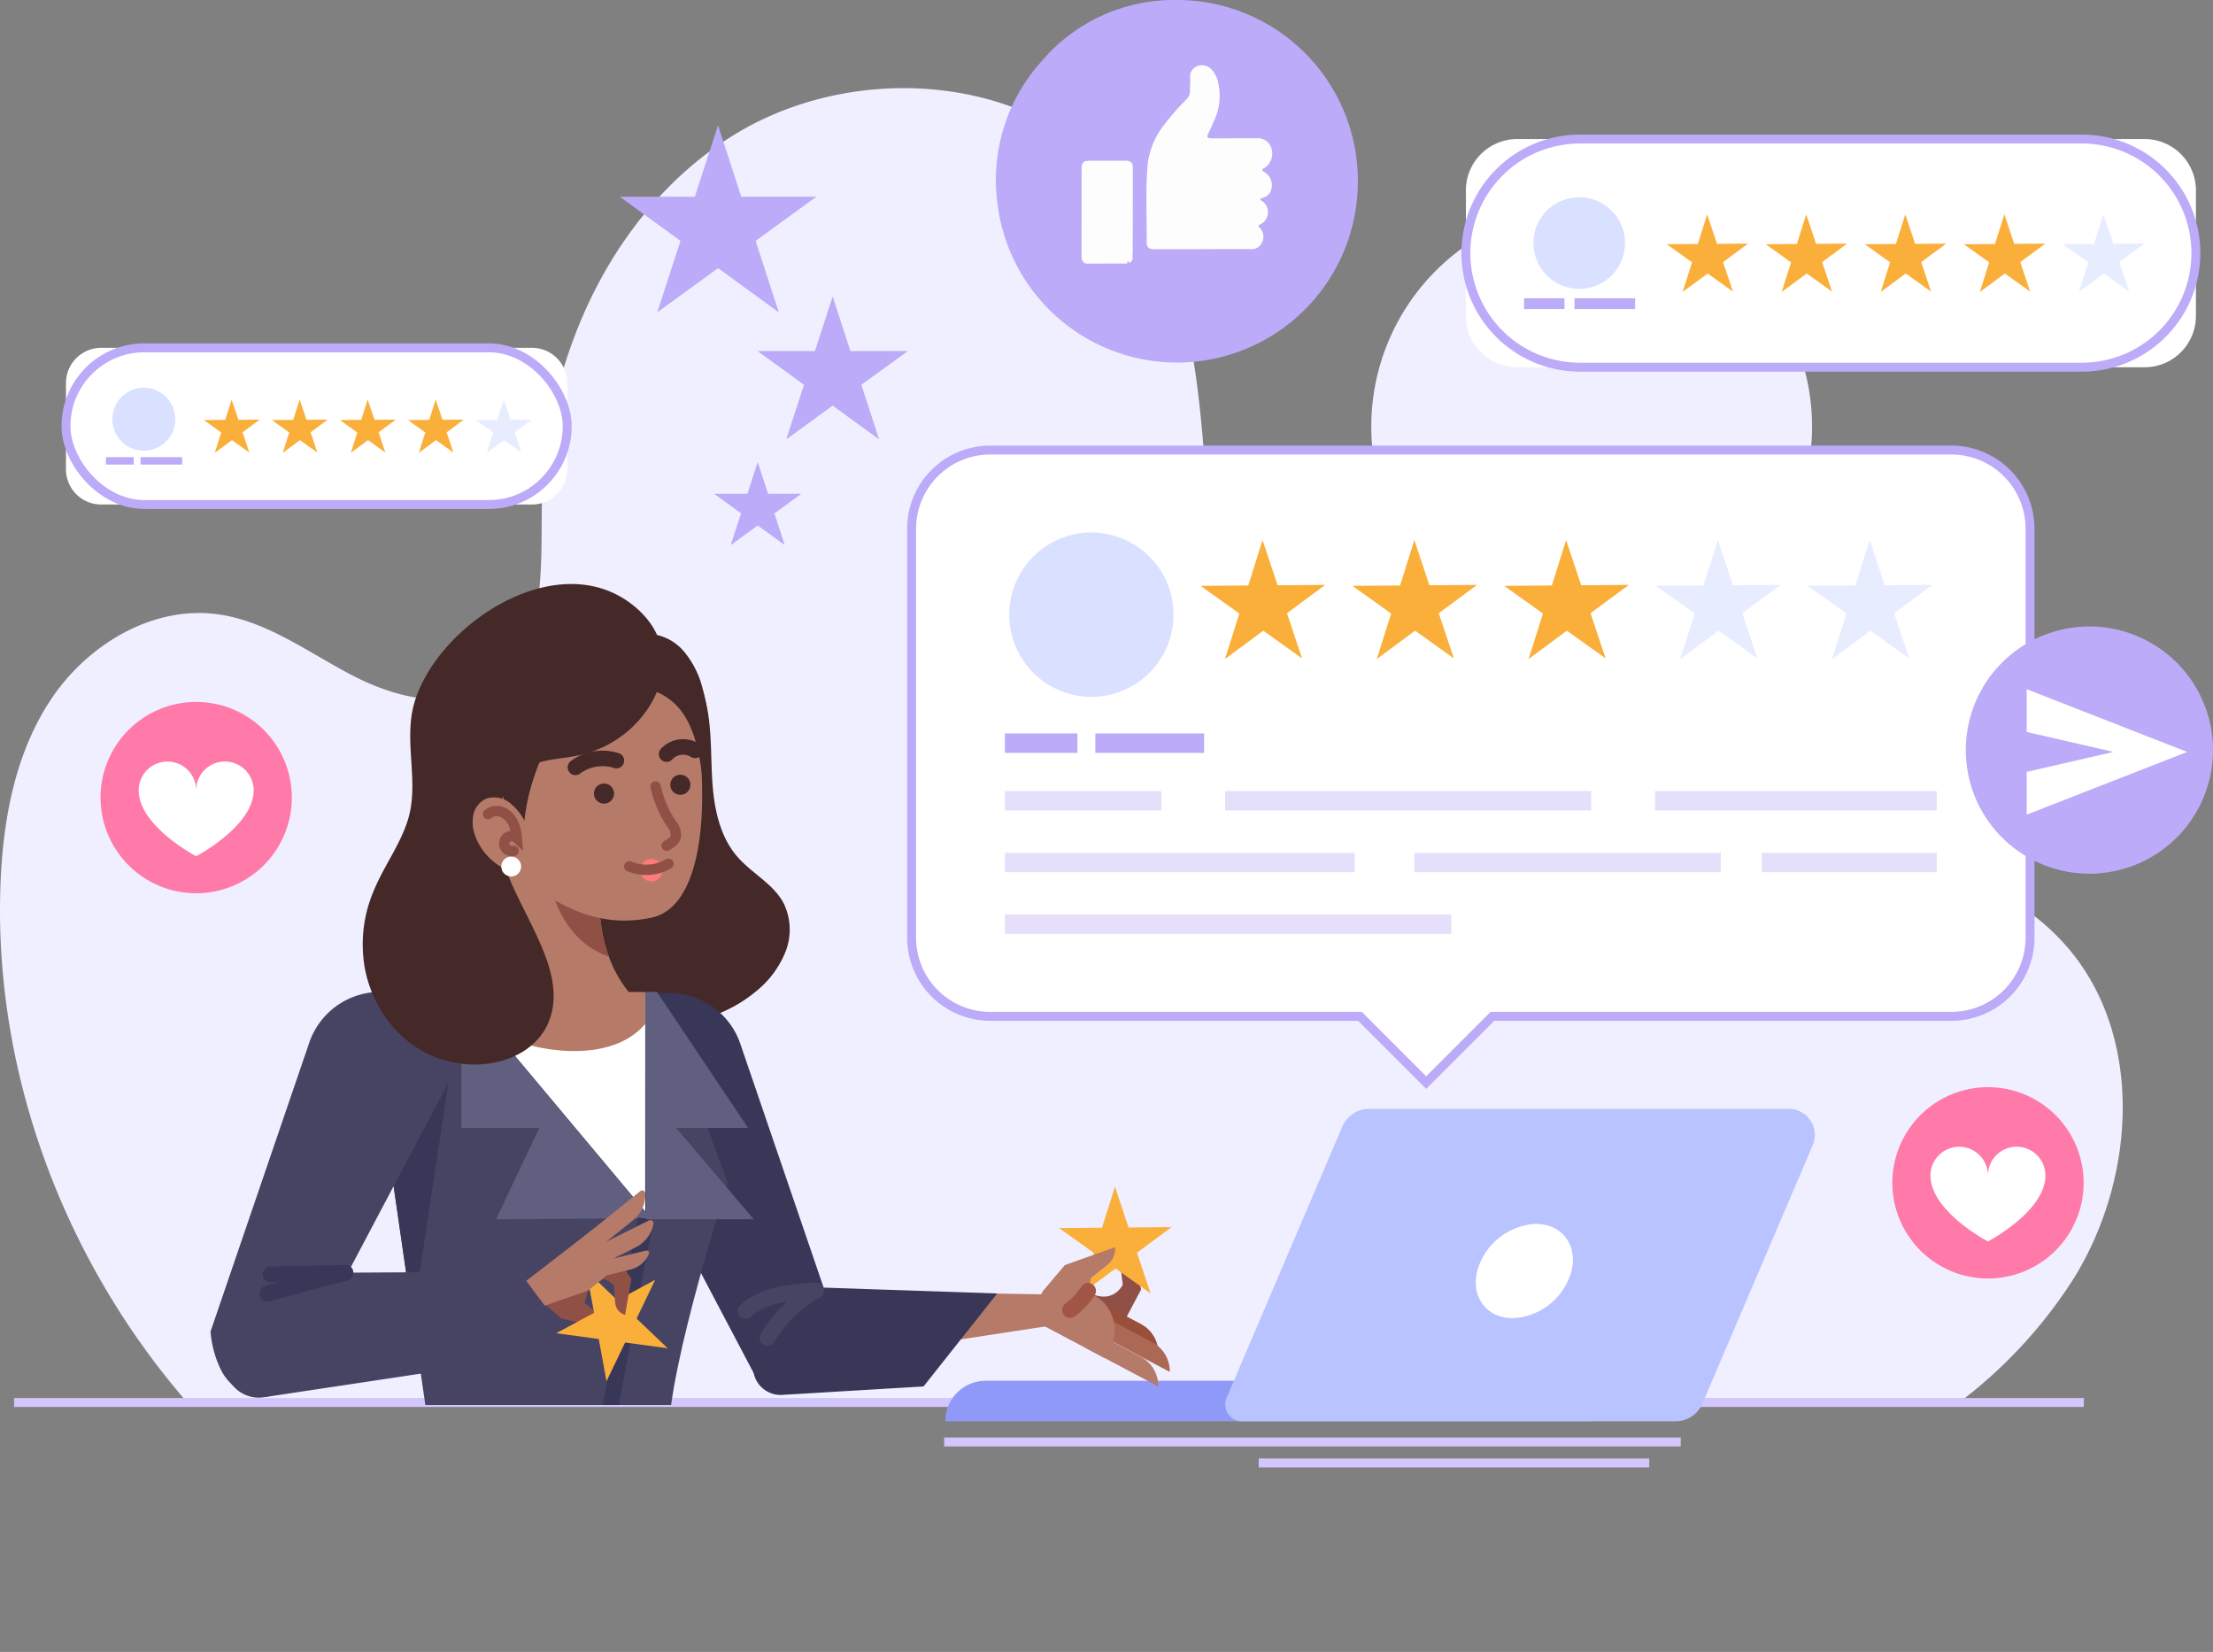 <svg id="Grupo_1076454" data-name="Grupo 1076454" xmlns="http://www.w3.org/2000/svg" xmlns:xlink="http://www.w3.org/1999/xlink" width="260" height="194.054" viewBox="0 0 260 194.054">
  <rect x="0" y="0" width="260" height="194.054" fill="#808080" stroke="none"/>
  <defs>
    <clipPath id="clip-path">
      <rect id="Rectángulo_384886" data-name="Rectángulo 384886" width="260" height="194.054" fill="none"/>
    </clipPath>
    <clipPath id="clip-path-2">
      <rect id="Rectángulo_384887" data-name="Rectángulo 384887" width="150.065" height="97.113" fill="none"/>
    </clipPath>
  </defs>
  <g id="Grupo_1076451" data-name="Grupo 1076451">
    <g id="Grupo_1076450" data-name="Grupo 1076450" clip-path="url(#clip-path)">
      <path id="Trazado_834451" data-name="Trazado 834451" d="M437.76,83.91a25.891,25.891,0,1,1-25.891-25.891A25.891,25.891,0,0,1,437.76,83.91" transform="translate(-224.868 -33.801)" fill="#f0efff"/>
      <path id="Trazado_834452" data-name="Trazado 834452" d="M229.8,179.466a55.7,55.7,0,0,0,13.928-14.983c7.326-11.957,8.184-28.8-1.22-39.2-10.446-11.554-28.389-11.242-43.889-9.7s-33.148,2.744-44.554-7.863c-9.3-8.648-11.284-22.439-12.236-35.1s-1.76-26.282-9.66-36.226c-10.633-13.385-32.029-15-46.432-5.793S63.82,57.461,63.65,74.554c-.073,7.315.369,16.11-5.673,20.235-4.815,3.288-11.429,1.673-16.6-1.016s-10.052-6.4-15.831-7.176c-7.692-1.037-15.357,3.629-19.626,10.11S.273,111.17.037,118.928c-.668,22.02,7.717,44,22.206,60.537Z" transform="translate(0 -14.442)" fill="#f0efff"/>
      <line id="Línea_433" data-name="Línea 433" x2="243.171" transform="translate(1.653 164.754)" fill="none" stroke="#d3c6fc" stroke-miterlimit="10" stroke-width="1.048"/>
      <path id="Trazado_834453" data-name="Trazado 834453" d="M342.073,388.588H270.831a4.762,4.762,0,0,0-4.762,4.763h76Z" transform="translate(-155.01 -226.389)" fill="#8f9af8"/>
      <path id="Trazado_834454" data-name="Trazado 834454" d="M411.08,312.086H361.769a3.416,3.416,0,0,0-3.142,2.075l-13.6,31.862a1.981,1.981,0,0,0,1.821,2.758h50.936a3.416,3.416,0,0,0,3.142-2.075l12.962-30.367a3.054,3.054,0,0,0-2.809-4.253" transform="translate(-200.917 -181.819)" fill="#b8c3ff"/>
      <path id="Trazado_834455" data-name="Trazado 834455" d="M426.632,349.982a7.531,7.531,0,0,1-6.9,5.54c-3.06,0-4.931-2.48-4.18-5.54a7.531,7.531,0,0,1,6.9-5.54c3.06,0,4.931,2.48,4.18,5.54" transform="translate(-242.001 -200.669)" fill="#fff"/>
      <line id="Línea_434" data-name="Línea 434" x2="86.542" transform="translate(110.925 169.39)" fill="none" stroke="#d3c6fc" stroke-miterlimit="10" stroke-width="1.048"/>
      <line id="Línea_435" data-name="Línea 435" x2="45.889" transform="translate(147.883 171.854)" fill="none" stroke="#d3c6fc" stroke-miterlimit="10" stroke-width="1.048"/>
      <path id="Trazado_834456" data-name="Trazado 834456" d="M378.752,126.662H265.829a9.239,9.239,0,0,0-9.239,9.239v48.044a9.239,9.239,0,0,0,9.239,9.239h43.44l7.78,7.78,7.78-7.78h53.922a9.239,9.239,0,0,0,9.239-9.239V135.9a9.239,9.239,0,0,0-9.239-9.239" transform="translate(-149.487 -73.792)" fill="#fff"/>
      <path id="Trazado_834457" data-name="Trazado 834457" d="M378.752,126.662H265.829a9.239,9.239,0,0,0-9.239,9.239v48.044a9.239,9.239,0,0,0,9.239,9.239h43.44l7.78,7.78,7.78-7.78h53.922a9.239,9.239,0,0,0,9.239-9.239V135.9A9.239,9.239,0,0,0,378.752,126.662Z" transform="translate(-149.487 -73.792)" fill="none" stroke="#bbabf8" stroke-miterlimit="10" stroke-width="1.048"/>
      <path id="Trazado_834458" data-name="Trazado 834458" d="M303.373,159.521a9.65,9.65,0,1,1-9.65-9.65,9.649,9.649,0,0,1,9.65,9.65" transform="translate(-165.499 -87.314)" fill="#dae0ff"/>
      <path id="Trazado_834459" data-name="Trazado 834459" d="M345.2,151.989l1.771,5.311,5.6-.043-4.5,3.325,1.771,5.311-4.554-3.256-4.5,3.326,1.689-5.338-4.554-3.256,5.6-.043Z" transform="translate(-196.868 -88.548)" fill="#faaf3b"/>
      <path id="Trazado_834460" data-name="Trazado 834460" d="M387.923,151.989l1.771,5.311,5.6-.043-4.5,3.325,1.771,5.311-4.554-3.256-4.5,3.326,1.689-5.338-4.554-3.256,5.6-.043Z" transform="translate(-221.756 -88.548)" fill="#faaf3b"/>
      <path id="Trazado_834461" data-name="Trazado 834461" d="M430.643,151.989l1.771,5.311,5.6-.043-4.5,3.325,1.771,5.311-4.554-3.256-4.5,3.326,1.689-5.338-4.554-3.256,5.6-.043Z" transform="translate(-246.644 -88.548)" fill="#faaf3b"/>
      <path id="Trazado_834462" data-name="Trazado 834462" d="M473.363,151.989l1.771,5.311,5.6-.043-4.5,3.325L478,165.893l-4.554-3.256-4.5,3.326,1.689-5.338-4.554-3.256,5.6-.043Z" transform="translate(-271.532 -88.548)" fill="#e8ecff"/>
      <path id="Trazado_834463" data-name="Trazado 834463" d="M516.083,151.989l1.771,5.311,5.6-.043-4.5,3.325,1.771,5.311-4.554-3.256-4.5,3.326,1.689-5.338L508.8,157.37l5.6-.043Z" transform="translate(-296.421 -88.548)" fill="#e8ecff"/>
      <rect id="Rectángulo_384871" data-name="Rectángulo 384871" width="8.523" height="2.277" transform="translate(118.064 86.163)" fill="#bbabf8"/>
      <rect id="Rectángulo_384872" data-name="Rectángulo 384872" width="12.779" height="2.277" transform="translate(128.691 86.163)" fill="#bbabf8"/>
      <rect id="Rectángulo_384873" data-name="Rectángulo 384873" width="18.383" height="2.277" transform="translate(118.064 92.929)" fill="#e6dffc"/>
      <rect id="Rectángulo_384874" data-name="Rectángulo 384874" width="43.011" height="2.277" transform="translate(143.937 92.929)" fill="#e6dffc"/>
      <rect id="Rectángulo_384875" data-name="Rectángulo 384875" width="33.104" height="2.277" transform="translate(194.438 92.929)" fill="#e6dffc"/>
      <rect id="Rectángulo_384876" data-name="Rectángulo 384876" width="41.096" height="2.277" transform="translate(118.064 100.178)" fill="#e6dffc"/>
      <rect id="Rectángulo_384877" data-name="Rectángulo 384877" width="20.539" height="2.277" transform="translate(207.003 100.178)" fill="#e6dffc"/>
      <rect id="Rectángulo_384878" data-name="Rectángulo 384878" width="36.003" height="2.277" transform="translate(166.167 100.178)" fill="#e6dffc"/>
      <rect id="Rectángulo_384879" data-name="Rectángulo 384879" width="52.453" height="2.277" transform="translate(118.064 107.427)" fill="#e6dffc"/>
      <path id="Trazado_834464" data-name="Trazado 834464" d="M492.343,39.131H418.636a6.03,6.03,0,0,0-6.03,6.031V59.91a6.03,6.03,0,0,0,6.03,6.03h73.707a6.031,6.031,0,0,0,6.031-6.03V45.162a6.031,6.031,0,0,0-6.031-6.031" transform="translate(-240.381 -22.797)" fill="#fff"/>
      <path id="Rectángulo_384880" data-name="Rectángulo 384880" d="M13.4,0H72.364a13.4,13.4,0,0,1,13.4,13.4v0a13.4,13.4,0,0,1-13.4,13.4H13.4A13.4,13.4,0,0,1,0,13.4v0A13.4,13.4,0,0,1,13.4,0Z" transform="translate(172.225 16.334)" fill="none" stroke="#bbabf8" stroke-miterlimit="10" stroke-width="1.048"/>
      <path id="Trazado_834465" data-name="Trazado 834465" d="M473.881,60.32l1.156,3.467,3.654-.028-2.94,2.171,1.156,3.467-2.973-2.125L471,69.441l1.1-3.484-2.973-2.125,3.654-.028Z" transform="translate(-273.309 -35.142)" fill="#faaf3b"/>
      <path id="Trazado_834466" data-name="Trazado 834466" d="M501.765,60.32l1.156,3.467,3.654-.028-2.94,2.171,1.156,3.467-2.973-2.125-2.939,2.171,1.1-3.484-2.973-2.125,3.654-.028Z" transform="translate(-289.554 -35.142)" fill="#faaf3b"/>
      <path id="Trazado_834467" data-name="Trazado 834467" d="M529.649,60.32l1.156,3.467,3.654-.028-2.94,2.171,1.156,3.467L529.7,67.27l-2.94,2.171,1.1-3.484-2.973-2.125,3.654-.028Z" transform="translate(-305.799 -35.142)" fill="#faaf3b"/>
      <path id="Trazado_834468" data-name="Trazado 834468" d="M557.533,60.32l1.156,3.467,3.654-.028-2.94,2.171L560.56,69.4l-2.973-2.125-2.939,2.171,1.1-3.484-2.973-2.125,3.654-.028Z" transform="translate(-322.044 -35.142)" fill="#faaf3b"/>
      <path id="Trazado_834469" data-name="Trazado 834469" d="M585.417,60.32l1.156,3.467,3.654-.028-2.94,2.171,1.156,3.467L585.47,67.27l-2.939,2.171,1.1-3.484-2.973-2.125,3.654-.028Z" transform="translate(-338.289 -35.142)" fill="#e8ecff"/>
      <path id="Trazado_834470" data-name="Trazado 834470" d="M442.378,60.893A5.378,5.378,0,1,1,437,55.515a5.378,5.378,0,0,1,5.378,5.378" transform="translate(-251.46 -32.343)" fill="#dae0ff"/>
      <rect id="Rectángulo_384881" data-name="Rectángulo 384881" width="4.75" height="1.269" transform="translate(179.061 35.035)" fill="#bbabf8"/>
      <rect id="Rectángulo_384882" data-name="Rectángulo 384882" width="7.122" height="1.269" transform="translate(184.984 35.036)" fill="#bbabf8"/>
      <path id="Trazado_834471" data-name="Trazado 834471" d="M73.318,97.888H22.709a4.14,4.14,0,0,0-4.141,4.141v10.127a4.141,4.141,0,0,0,4.141,4.141h50.61a4.141,4.141,0,0,0,4.141-4.141V102.029a4.14,4.14,0,0,0-4.141-4.141" transform="translate(-10.818 -57.029)" fill="#fff"/>
      <rect id="Rectángulo_384883" data-name="Rectángulo 384883" width="58.891" height="18.408" rx="9.204" transform="translate(7.75 40.859)" fill="none" stroke="#bbabf8" stroke-miterlimit="10" stroke-width="1.048"/>
      <path id="Trazado_834472" data-name="Trazado 834472" d="M60.642,112.437l.794,2.38,2.509-.019-2.019,1.491.794,2.38-2.042-1.459L58.66,118.7l.757-2.393-2.041-1.459,2.509-.02Z" transform="translate(-33.427 -65.505)" fill="#faaf3b"/>
      <path id="Trazado_834473" data-name="Trazado 834473" d="M79.788,112.437l.794,2.38,2.509-.019-2.019,1.491.794,2.38-2.042-1.459L77.807,118.7l.757-2.393-2.041-1.459,2.509-.02Z" transform="translate(-44.581 -65.505)" fill="#faaf3b"/>
      <path id="Trazado_834474" data-name="Trazado 834474" d="M98.934,112.437l.794,2.38,2.509-.019-2.019,1.491.794,2.38-2.042-1.459L96.952,118.7l.757-2.393-2.042-1.459,2.509-.02Z" transform="translate(-55.735 -65.505)" fill="#faaf3b"/>
      <path id="Trazado_834475" data-name="Trazado 834475" d="M118.08,112.437l.794,2.38,2.509-.019-2.019,1.491.794,2.38-2.042-1.459L116.1,118.7l.757-2.393-2.042-1.459,2.509-.02Z" transform="translate(-66.89 -65.505)" fill="#faaf3b"/>
      <path id="Trazado_834476" data-name="Trazado 834476" d="M137.226,112.437l.794,2.38,2.509-.019-2.019,1.491.794,2.38-2.042-1.459-2.019,1.491.757-2.393-2.042-1.459,2.509-.02Z" transform="translate(-78.044 -65.505)" fill="#e8ecff"/>
      <path id="Trazado_834477" data-name="Trazado 834477" d="M39.011,112.831a3.693,3.693,0,1,1-3.693-3.693,3.693,3.693,0,0,1,3.693,3.693" transform="translate(-18.424 -63.583)" fill="#dae0ff"/>
      <rect id="Rectángulo_384884" data-name="Rectángulo 384884" width="3.262" height="0.872" transform="translate(12.445 53.701)" fill="#bbabf8"/>
      <rect id="Rectángulo_384885" data-name="Rectángulo 384885" width="4.89" height="0.872" transform="translate(16.511 53.701)" fill="#bbabf8"/>
      <path id="Trazado_834478" data-name="Trazado 834478" d="M555.111,317.2a11.237,11.237,0,1,1-11.237-11.237A11.237,11.237,0,0,1,555.111,317.2" transform="translate(-310.31 -178.251)" fill="#ff7aa9"/>
      <path id="Trazado_834479" data-name="Trazado 834479" d="M553.5,322.729a3.372,3.372,0,0,0-3.371,3.381,3.376,3.376,0,1,0-6.752,0c0,4.213,6.752,7.745,6.752,7.745s6.752-3.531,6.752-7.745a3.381,3.381,0,0,0-3.381-3.381" transform="translate(-316.57 -188.02)" fill="#fff"/>
      <path id="Trazado_834480" data-name="Trazado 834480" d="M50.77,208.786a11.237,11.237,0,1,1-11.237-11.237A11.237,11.237,0,0,1,50.77,208.786" transform="translate(-16.484 -115.091)" fill="#ff7aa9"/>
      <path id="Trazado_834481" data-name="Trazado 834481" d="M49.163,214.317a3.372,3.372,0,0,0-3.371,3.381,3.376,3.376,0,1,0-6.752,0c0,4.213,6.752,7.745,6.752,7.745s6.752-3.531,6.752-7.745a3.381,3.381,0,0,0-3.381-3.381" transform="translate(-22.744 -124.86)" fill="#fff"/>
      <path id="Trazado_834482" data-name="Trazado 834482" d="M185.98,35.25l2.727,8.394h8.826l-7.14,5.188,2.727,8.394-7.14-5.188-7.14,5.188,2.727-8.394-7.14-5.188h8.826Z" transform="translate(-101.62 -20.536)" fill="#bbabf8"/>
      <path id="Trazado_834483" data-name="Trazado 834483" d="M222.059,83.444l2.083,6.41h6.74l-5.453,3.962,2.082,6.41-5.453-3.962-5.453,3.962,2.082-6.41-5.453-3.962h6.74Z" transform="translate(-124.23 -48.614)" fill="#bbabf8"/>
      <path id="Trazado_834484" data-name="Trazado 834484" d="M206.118,130.026l1.211,3.727h3.919l-3.17,2.3,1.211,3.727-3.171-2.3-3.171,2.3,1.211-3.727-3.17-2.3h3.919Z" transform="translate(-117.094 -75.752)" fill="#bbabf8"/>
      <path id="Trazado_834485" data-name="Trazado 834485" d="M582.358,190.83a14.521,14.521,0,1,1-14.521-14.521,14.521,14.521,0,0,1,14.521,14.521" transform="translate(-322.358 -102.716)" fill="#bbabf8"/>
      <path id="Trazado_834486" data-name="Trazado 834486" d="M570.451,193.962v5.027l10.186,2.342-10.186,2.342V208.7l18.856-7.369Z" transform="translate(-332.34 -113.001)" fill="#fff"/>
      <path id="Trazado_834487" data-name="Trazado 834487" d="M322.874,21.331a21.248,21.248,0,0,1-42.333,2.638A20.791,20.791,0,0,1,285.659,7.26a20.426,20.426,0,0,1,16-7.259,21.241,21.241,0,0,1,21.219,21.33" transform="translate(-163.344 -0.001)" fill="#bbabf8"/>
      <path id="Trazado_834488" data-name="Trazado 834488" d="M329.251,39.975q-2.812,0-5.623,0c-.674,0-.921-.218-.916-.892.024-2.924-.134-5.852.082-8.77a9.243,9.243,0,0,1,2.04-5.046,27.73,27.73,0,0,1,2.522-2.874,1.334,1.334,0,0,0,.439-1.032c-.008-.5.041-1,.029-1.5a1.3,1.3,0,0,1,.777-1.381,1.539,1.539,0,0,1,1.706.343,3.179,3.179,0,0,1,.82,1.67,6.855,6.855,0,0,1-.562,4.524c-.217.486-.415.981-.658,1.454-.159.309-.036.418.239.462a2.749,2.749,0,0,0,.435.012q2.521-.005,5.042-.011a1.656,1.656,0,0,1,1.756,1.221,2.014,2.014,0,0,1-.847,2.28c-.332.177-.322.253-.032.456a1.764,1.764,0,0,1,.9,1.794,1.4,1.4,0,0,1-1.006,1.236c-.114.036-.291.026-.313.177s.16.182.256.253a1.6,1.6,0,0,1-.27,2.7c-.228.094-.329.15-.088.381a1.5,1.5,0,0,1,.283,1.751,1.321,1.321,0,0,1-1.385.774c-1.875-.006-3.749,0-5.623,0Z" transform="translate(-187.99 -10.693)" fill="#fdfdfe"/>
      <path id="Trazado_834489" data-name="Trazado 834489" d="M309.808,57.305c-1.55,0-3.1.007-4.649.016a.665.665,0,0,1-.724-.677,5.813,5.813,0,0,1-.012-.677q0-4.869.005-9.736c0-.8.2-1,1.009-1,1.389,0,2.777,0,4.166,0,.557,0,.842.245.843.775,0,3.406-.008,6.813-.015,10.219a.18.18,0,0,1-.014.046c-.087.028-.077.059,0,.092.027.367.016.716-.407.874-.013-.1-.048-.215-.167-.179-.137.041-.013.161-.032.243" transform="translate(-177.352 -26.351)" fill="#fdfdfe"/>
    </g>
  </g>
  <g id="Grupo_1076453" data-name="Grupo 1076453" transform="translate(1.486 67.938)">
    <g id="Grupo_1076452" data-name="Grupo 1076452" clip-path="url(#clip-path-2)">
      <path id="Trazado_834490" data-name="Trazado 834490" d="M162.806,186.6c.593,2.987.43,6.065.658,9.1s.922,6.189,2.918,8.488c1.692,1.95,4.227,3.177,5.434,5.459a7.086,7.086,0,0,1,.218,5.71,11.411,11.411,0,0,1-3.487,4.661c-5.184,4.332-12.946,5.029-19.084,2.205a22.313,22.313,0,0,1-12-15.44,28.483,28.483,0,0,1,3.164-19.579,19.161,19.161,0,0,1,7.775-8.164c2.818-1.418,7.054-1.953,9.9-.238,2.441,1.471,3.98,5.171,4.5,7.8" transform="translate(-81.235 -171.481)" fill="#452828"/>
      <path id="Trazado_834491" data-name="Trazado 834491" d="M308.015,353.7s-1.1,2.371-3.906.956l-1.835,3.467,4.575,2.421,3.322-6.276-1.314-6.182a1.975,1.975,0,0,0-1.208,1.817c.034,1.328.365,3.8.365,3.8" transform="translate(-177.589 -270.729)" fill="#915046"/>
      <path id="Trazado_834492" data-name="Trazado 834492" d="M315.115,372.558a3.861,3.861,0,0,0-2.049-3.478l-4.791-2.536-.99,1.87Z" transform="translate(-180.508 -281.484)" fill="#994f39"/>
      <path id="Trazado_834493" data-name="Trazado 834493" d="M317.344,377.178A3.861,3.861,0,0,0,315.3,373.7l-5.5-2.911-.99,1.87Z" transform="translate(-181.395 -283.957)" fill="#ab6955"/>
      <path id="Trazado_834494" data-name="Trazado 834494" d="M304.655,333.972l1.6,4.79,5.049-.039-4.062,3,1.6,4.791-4.108-2.936-4.063,3,1.524-4.814-4.108-2.937,5.049-.039Z" transform="translate(-175.147 -262.507)" fill="#faaf3b"/>
      <path id="Trazado_834495" data-name="Trazado 834495" d="M296.6,356.3l.233-1.678,1.939-1.529a2.457,2.457,0,0,0,.935-1.918v-.19l-5.915,2.11-2.578,3.051-1.663,3.142,8.94,4.733.607-1.147a4.64,4.64,0,0,0-1.93-6.272Z" transform="translate(-170.176 -272.417)" fill="#b57a68"/>
      <path id="Trazado_834496" data-name="Trazado 834496" d="M314.093,381.256a3.861,3.861,0,0,0-2.049-3.478l-5.5-2.911-.99,1.87Z" transform="translate(-179.501 -286.332)" fill="#b57a68"/>
      <path id="Trazado_834497" data-name="Trazado 834497" d="M303.308,363.313a8.643,8.643,0,0,1-2.107,2.236" transform="translate(-176.964 -279.601)" fill="none" stroke="#a15545" stroke-linecap="round" stroke-linejoin="round" stroke-width="1.865"/>
      <path id="Trazado_834498" data-name="Trazado 834498" d="M222.28,363.237l27.223.442-.106,3.735L217,372.361Z" transform="translate(-127.911 -279.557)" fill="#b57a68"/>
      <path id="Trazado_834499" data-name="Trazado 834499" d="M169.266,279.469h7.986a8.811,8.811,0,0,1,8.338,5.961l11.6,33.936s-.807,6.279-5.717,6.855a4.526,4.526,0,0,1-4.483-2.436l-17.727-33.633Z" transform="translate(-100.1 -230.754)" fill="#383757"/>
      <path id="Trazado_834500" data-name="Trazado 834500" d="M214.387,361.906l26.267.885-8.648,10.921-16.6.992a3.232,3.232,0,0,1-3.319-4.046l1.086-4.139Z" transform="translate(-124.986 -278.781)" fill="#383757"/>
      <path id="Trazado_834501" data-name="Trazado 834501" d="M221.719,363.237a15.244,15.244,0,0,0-5.68,5.542" transform="translate(-127.349 -279.557)" fill="none" stroke="#474463" stroke-linecap="round" stroke-miterlimit="10" stroke-width="1.865"/>
      <path id="Trazado_834502" data-name="Trazado 834502" d="M218.134,363.237c-2.783.11-6.216.482-8.249,2.386" transform="translate(-123.764 -279.557)" fill="none" stroke="#474463" stroke-linecap="round" stroke-miterlimit="10" stroke-width="1.865"/>
      <path id="Trazado_834503" data-name="Trazado 834503" d="M135.637,425.411a66.606,66.606,0,0,1-13-.084c-6.826-.654-12.854-3.883-18.744-7.155q-1.276-.709-2.565-1.451c3.1-4.914,7.057-9.984,11.6-13.2h22.69l7.353,20.106a23.107,23.107,0,0,1-7.333,1.784" transform="translate(-60.518 -303.027)" fill="#fff"/>
      <path id="Trazado_834504" data-name="Trazado 834504" d="M104.557,330.107,97.968,284.68l3.308-5.356h30.182l8.3,22.348s-6.936,21.5-6.936,29.475l7.636,22.171-9.016,3.468-6.943-21.3-7.629,21.153-23.754-9.883Z" transform="translate(-55.733 -230.67)" fill="#474463"/>
      <path id="Trazado_834505" data-name="Trazado 834505" d="M104.744,284.585l3.35-5.424h4.321l1.273,10.81-4.167,27.55Z" transform="translate(-62.51 -230.575)" fill="#383757"/>
      <path id="Trazado_834506" data-name="Trazado 834506" d="M151.724,279.684v25.565L130.31,279.684Z" transform="translate(-77.404 -230.879)" fill="#fff"/>
      <path id="Trazado_834507" data-name="Trazado 834507" d="M138.343,285.529a25.708,25.708,0,0,1-4.381-1.484l-4.09-4.882h21.6v3.752c-3.026,3.57-8.748,3.657-13.126,2.615" transform="translate(-77.149 -230.575)" fill="#b57a68"/>
      <path id="Trazado_834508" data-name="Trazado 834508" d="M129.873,279.161V295.13h9.158l-5.087,10.737,18.185-.131Z" transform="translate(-77.149 -230.575)" fill="#615f7f"/>
      <path id="Trazado_834509" data-name="Trazado 834509" d="M181.612,279.161h1.38l10.7,15.969h-8.454l9.124,10.737h-12.63Z" transform="translate(-107.292 -230.575)" fill="#615f7f"/>
      <path id="Trazado_834510" data-name="Trazado 834510" d="M173.984,343.082c-2.062,9.74-3.574,19.6-5.636,29.342" transform="translate(-99.565 -267.815)" fill="none" stroke="#383757" stroke-miterlimit="10" stroke-width="1.865"/>
      <path id="Trazado_834511" data-name="Trazado 834511" d="M87.19,279.149H79.2a8.811,8.811,0,0,0-8.338,5.961l-11.6,33.936a12.443,12.443,0,0,0,1.3,4.66c1.852,3.409,6.441,4.28,8.268.856L87.19,289.831Z" transform="translate(-36.013 -230.568)" fill="#474463"/>
      <path id="Trazado_834512" data-name="Trazado 834512" d="M151.53,358.81l2.192,1.9,5.245,1.2-.026-.188a2.455,2.455,0,0,0-1.184-1.775l-1.315-1.055.378-1.453,2.209-1.833-2.677-2.315-5.715,3.762Z" transform="translate(-89.246 -273.761)" fill="#915046"/>
      <path id="Trazado_834513" data-name="Trazado 834513" d="M160.075,357.58l3.653,3.487,4.445-2.4-2.187,4.552,3.653,3.486-5-.673-2.187,4.551-.906-4.968-5-.673,4.445-2.4Z" transform="translate(-92.683 -276.261)" fill="#faaf3b"/>
      <path id="Trazado_834514" data-name="Trazado 834514" d="M165.9,354.348s-1.126-1.758-3.193-.337l-1.824-2.546,3.73-2.607,3.3,4.609-.739,4.233a1.577,1.577,0,0,1-1.15-1.309c-.116-1.055-.126-2.044-.126-2.044" transform="translate(-95.219 -271.18)" fill="#915046"/>
      <path id="Trazado_834515" data-name="Trazado 834515" d="M150.3,354.658l-2.177-2.919,8.1-6.258.755,1.055c1.493,2.083,1.419,3.959.134,4.971l-1.754,1.382Z" transform="translate(-87.782 -269.212)" fill="#b57a68"/>
      <path id="Trazado_834516" data-name="Trazado 834516" d="M171.846,351.932a.292.292,0,0,1,.335.4,3.15,3.15,0,0,1-2.143,1.822l-4.94,1.214-.413-1.68Z" transform="translate(-97.431 -272.965)" fill="#b57a68"/>
      <path id="Trazado_834517" data-name="Trazado 834517" d="M170.347,335.1a.361.361,0,0,1,.585.275,3.883,3.883,0,0,1-1.443,3.153l-4.885,3.932-1.337-1.66Z" transform="translate(-96.605 -263.117)" fill="#b57a68"/>
      <path id="Trazado_834518" data-name="Trazado 834518" d="M172.368,343.4a.361.361,0,0,1,.512.394,3.884,3.884,0,0,1-2.085,2.77L165.9,349l-.95-1.908Z" transform="translate(-97.587 -267.98)" fill="#b57a68"/>
      <path id="Trazado_834519" data-name="Trazado 834519" d="M70.2,358.058,96.99,357.9l-8.339,11.627-20.762,3.124A3.962,3.962,0,0,1,63.4,368.03c.763-4.285,2.561-9.623,6.8-9.972" transform="translate(-38.387 -276.449)" fill="#474463"/>
      <line id="Línea_436" data-name="Línea 436" x1="8.772" y2="0.179" transform="translate(30.314 81.59)" fill="none" stroke="#383757" stroke-linecap="round" stroke-miterlimit="10" stroke-width="1.865"/>
      <line id="Línea_437" data-name="Línea 437" x1="9.154" y2="2.438" transform="translate(29.933 81.571)" fill="none" stroke="#383757" stroke-linecap="round" stroke-miterlimit="10" stroke-width="1.865"/>
      <path id="Trazado_834520" data-name="Trazado 834520" d="M142.494,227.966l.945,23.566a1.768,1.768,0,0,0,1.767,1.7h11.6a1.6,1.6,0,0,0,1.109-2.758c-2.224-2.175-4.479-5.907-4.479-12.1v-9.929Z" transform="translate(-84.502 -200.749)" fill="#b57a68"/>
      <path id="Trazado_834521" data-name="Trazado 834521" d="M154.4,228.52l5.589.242v9.929a19.668,19.668,0,0,0,1.115,6.818c-6.423-2.184-8.59-10.791-6.7-16.989" transform="translate(-91.059 -201.072)" fill="#915046"/>
      <path id="Trazado_834522" data-name="Trazado 834522" d="M136.973,205.575a16.851,16.851,0,0,1-2.285-1.885,22.139,22.139,0,0,1-6.469-13.684c-.485-4.8.479-9.585,4.467-12.756,4.27-3.4,10.926-3.692,15.735-1.337,4.6,2.253,7.128,6.538,8.069,11.446a42.254,42.254,0,0,1,.632,7.4c.062,4.633-.657,13.534-5.983,14.644-5.751,1.185-9.948-.975-14.166-3.824" transform="translate(-76.119 -169.531)" fill="#b57a68"/>
      <path id="Trazado_834523" data-name="Trazado 834523" d="M180.676,187.619c1.529,2.185,1.966,4.927,2.363,7.565a19.328,19.328,0,0,0,0-10.409,10.847,10.847,0,0,0-2.209-4.361,5.839,5.839,0,0,0-4.315-2.06c-2.57.043-5.66,3.583-3.007,5.722.811.653,2.189.519,3.15.777a7.091,7.091,0,0,1,4.014,2.766" transform="translate(-101.981 -171.845)" fill="#452828"/>
      <path id="Trazado_834524" data-name="Trazado 834524" d="M133.493,181.42a13.225,13.225,0,0,1-6.173,3.1c-2.348.5-5.193.359-6.959,2.238-5.363,5.711-.843,12.571,1.89,18.332,1.376,2.9,2.8,6.268,2.054,9.536-.956,4.182-5.034,6.17-9.042,6.186-6.523.027-11.579-4.819-12.882-11.05a15.961,15.961,0,0,1,1.041-9.465c1.152-2.779,3.008-5.233,3.932-8.112,1.478-4.607-.615-9.463.879-14.145,2.97-9.305,17.276-18.441,26-10.856,5.032,4.376,3.4,10.482-.74,14.233" transform="translate(-60.953 -163.699)" fill="#452828"/>
      <path id="Trazado_834525" data-name="Trazado 834525" d="M143.715,209.128a7,7,0,0,0-2.106,4.29,8.968,8.968,0,0,0,1.221,5.3l1.194-.21a24.038,24.038,0,0,1,1.313-6.144,20.528,20.528,0,0,1,1.1-2.658c-.356-1.652-1.657-1.585-2.718-.577" transform="translate(-83.963 -189.355)" fill="#452828"/>
      <path id="Trazado_834526" data-name="Trazado 834526" d="M184.524,221.344a13.12,13.12,0,0,0,1.849,4.354,2.069,2.069,0,0,1,.528,1.525c-.122.508-.623.816-1.081,1.067" transform="translate(-108.989 -196.891)" fill="none" stroke="#915046" stroke-linecap="round" stroke-miterlimit="10" stroke-width="1.216"/>
      <path id="Trazado_834527" data-name="Trazado 834527" d="M180.2,243.271a1.32,1.32,0,1,0,1.072-1.529,1.32,1.32,0,0,0-1.072,1.529" transform="translate(-106.456 -208.763)" fill="#ff7a7a"/>
      <path id="Trazado_834528" data-name="Trazado 834528" d="M181.722,243.1a5.177,5.177,0,0,1-4.609.3" transform="translate(-104.671 -209.565)" fill="none" stroke="#915046" stroke-linecap="round" stroke-miterlimit="10" stroke-width="1.216"/>
      <path id="Trazado_834529" data-name="Trazado 834529" d="M190.97,210.62a2.646,2.646,0,0,0-3.346.438" transform="translate(-110.795 -190.409)" fill="none" stroke="#452828" stroke-linecap="round" stroke-miterlimit="10" stroke-width="1.823"/>
      <path id="Trazado_834530" data-name="Trazado 834530" d="M166.78,213.7a5.321,5.321,0,0,0-4.817.791" transform="translate(-95.845 -192.287)" fill="none" stroke="#452828" stroke-linecap="round" stroke-miterlimit="10" stroke-width="1.823"/>
      <path id="Trazado_834531" data-name="Trazado 834531" d="M169.528,221.486a1.179,1.179,0,1,1-1.365-.957,1.178,1.178,0,0,1,1.365.957" transform="translate(-98.889 -196.406)" fill="#452828"/>
      <path id="Trazado_834532" data-name="Trazado 834532" d="M191.015,219.012a1.179,1.179,0,1,1-1.365-.957,1.178,1.178,0,0,1,1.365.957" transform="translate(-111.407 -194.964)" fill="#452828"/>
      <path id="Trazado_834533" data-name="Trazado 834533" d="M137.576,225.187a2.979,2.979,0,0,0-2.941-.661,2.7,2.7,0,0,0-1.531,1.915,4.516,4.516,0,0,0,.228,2.5,7.037,7.037,0,0,0,6.156,4.556c.56.025.253-4.455.169-4.883a6.413,6.413,0,0,0-2.082-3.433" transform="translate(-78.98 -198.651)" fill="#b57a68"/>
      <path id="Trazado_834534" data-name="Trazado 834534" d="M143.411,242.042a1.165,1.165,0,1,1-1.349-.946,1.165,1.165,0,0,1,1.349.946" transform="translate(-83.689 -208.388)" fill="#fff"/>
      <path id="Trazado_834535" data-name="Trazado 834535" d="M137.382,228.608a1.677,1.677,0,0,1,1.713-.2,2.54,2.54,0,0,1,1.24,1.272,5.4,5.4,0,0,1,.434,1.754.885.885,0,1,0-.383,1.5" transform="translate(-81.524 -200.922)" fill="none" stroke="#915046" stroke-linecap="round" stroke-miterlimit="10" stroke-width="1.216"/>
    </g>
  </g>
</svg>

